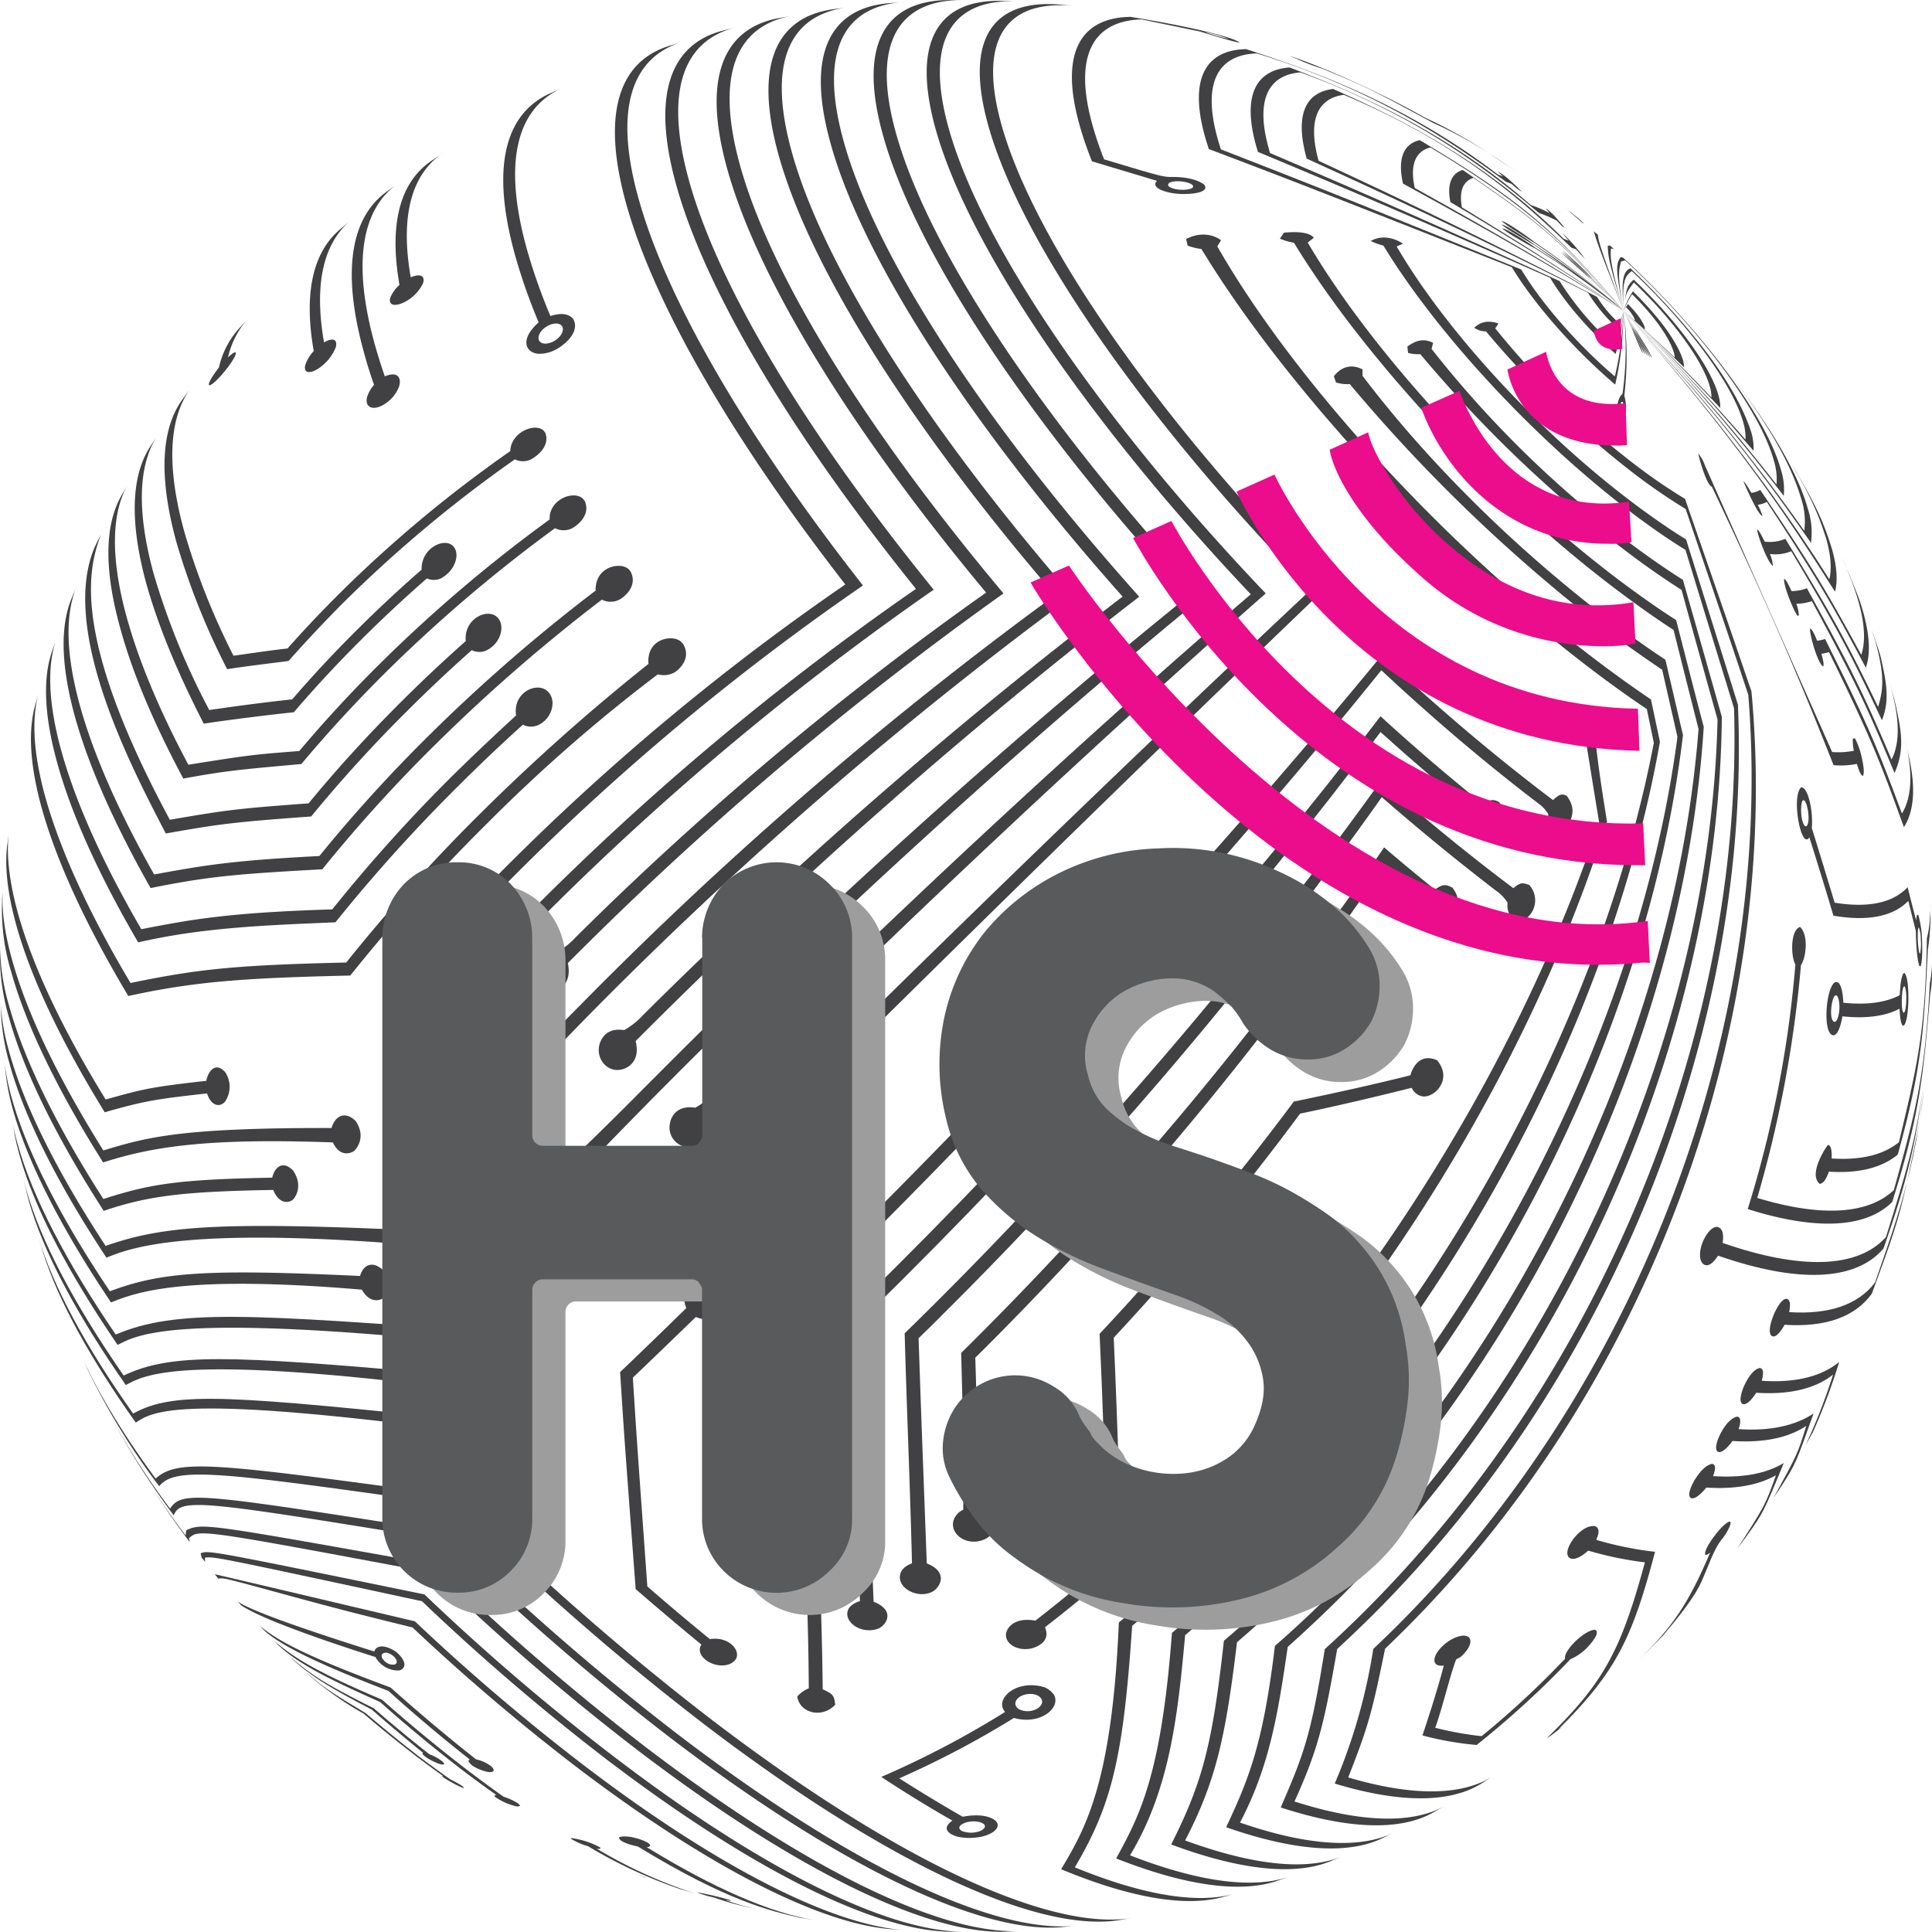 <svg id="Layer_3" data-name="Layer 3" xmlns="http://www.w3.org/2000/svg" viewBox="0 0 471.88 471.89"><defs><style>.cls-1{fill:#414042;}.cls-2{isolation:isolate;}.cls-3{fill:#9e9d9e;}.cls-4{fill:#595a5c;}.cls-5{fill:#eb0d8c;}</style></defs><title>Logo</title><path class="cls-1" d="M174,420.17a645.24,645.24,0,0,1-62.5-54.78c-58.91-8-68-9.23-73.49-4.25-8.07-11-14.46-21.58-18.45-30.76l.1.23,1.74,3.9A170.64,170.64,0,0,0,38.88,363c4-5,15.63-3.36,71.93,4.6A639.41,639.41,0,0,0,172,421.15C217.35,455.78,253.7,472,273.18,469h0l3.42-.56C257,471.73,220.16,455.35,174,420.17Z"/><path class="cls-1" d="M165.78,423.78a616,616,0,0,1-57-49.65c-60.64-9.51-64.26-10.07-67.24-5.66a175.49,175.49,0,0,1-14.17-22l2.08,3.8a181.18,181.18,0,0,0,13,19.86c1.54-4.44,7.6-3.45,65.68,6a609.56,609.56,0,0,0,55.67,48.38c42.47,32.4,76.7,48,95.75,46.16l2.54-.26h0l.94-.1C243.81,472.53,209,456.74,165.78,423.78Z"/><path class="cls-1" d="M157.75,426.75a588.65,588.65,0,0,1-51.6-44.61C49.56,372,49.56,372,45.52,373.73c-.06.38-.14.9-.19,1.28-2.93-3.87-5.6-7.68-8-11.36l1.28,2,2,3c1.76,2.61,3.68,5.27,5.71,7.95a4.56,4.56,0,0,0-.17-.88c2.45-2.26,2.45-2.26,59.37,8.4a576.05,576.05,0,0,0,50.26,43.39c39.26,29.94,71.21,44.91,89.71,44.3h0l3.5-.16C230.31,472.45,197.81,457.31,157.75,426.75Z"/><path class="cls-1" d="M103.67,389.43C51,378.63,51,378.63,49,379.39c.08.3.17.7.25,1.05l.82,1v-1c2.38-.25,2.38-.25,53,10.65a546.84,546.84,0,0,0,45,38.57c36.07,27.51,65.61,41.7,83.49,42.14H235c-18.06-.16-48.19-14.6-85.05-42.75A551.58,551.58,0,0,1,103.67,389.43Z"/><path class="cls-1" d="M101.33,396c-48.6-11.47-48.6-11.47-48.85-11.47l.84,1.05c1.11-.21,1.24-.24,12.31,2.79,17.58,4.81,22,5.89,35.12,9.13a517.3,517.3,0,0,0,39.85,33.92c32.71,24.94,59.75,38.35,76.83,39.75h0l3.63.26c-17.28-1.12-45-14.73-78.62-40.39A521.69,521.69,0,0,1,101.33,396Z"/><path class="cls-1" d="M401.27,86.22a19,19,0,0,0-1-2.54c-.61-1.4-1.36-2.94-1.83-3.86-.62-1.32-1.27-2.63-1.93-3.91.65,1.27,1.27,2.56,1.87,3.88C401,86.05,401.11,86.15,401.27,86.22Z"/><path class="cls-1" d="M401.86,86.57a22.66,22.66,0,0,0-1.11-2.64c-.69-1.44-1.53-3-2.09-4q-1.05-2-2.16-4,1.08,2,2.09,4C401.63,86.44,401.73,86.49,401.86,86.57Z"/><path class="cls-1" d="M402.43,86.9a22.5,22.5,0,0,0-1.26-2.73c-.76-1.47-1.68-3.13-2.24-4.09-.78-1.39-1.57-2.78-2.39-4.17.8,1.36,1.58,2.74,2.33,4.17C402.23,86.78,402.29,86.81,402.43,86.9Z"/><path class="cls-1" d="M403,87.18a29.49,29.49,0,0,0-1.41-2.81c-.83-1.52-1.82-3.19-2.44-4.17-.85-1.45-1.71-2.88-2.6-4.28q1.31,2.1,2.55,4.25C402.81,87.08,402.83,87.11,403,87.18Z"/><path class="cls-1" d="M403.52,87.43c-.28-.68-1-1.94-1.54-2.88h0c-.9-1.53-2-3.25-2.63-4.26l-2.81-4.38q1.41,2.16,2.76,4.36C403.36,87.36,403.36,87.36,403.52,87.43Z"/><path class="cls-1" d="M430.3,337.24c.51-2,.4-2.86-.4-3.12-2.52.32-5.07,6.14-4.76,8,.22,1.26,1.58,1.51,3.82-1.95,8,.53,14.32-.94,18.76-4.43A145.09,145.09,0,0,1,441,353l1.8-3.23a146.64,146.64,0,0,0,6.41-17.11C444.78,336.26,438.38,337.8,430.3,337.24Z"/><path class="cls-1" d="M424.65,349.06c.61-1.92.52-2.81-.28-3.06-2.65.31-5.45,5.93-5.21,7.84.15,1.22,1.52,1.47,4-1.89,7.47.49,13.55-.73,18-3.67-2.08,6.78-2.08,6.78-8,17.6l2.09-3.12c3.37-5.33,3.37-5.33,7.7-17.52C438.38,348.27,432.25,349.56,424.65,349.06Z"/><path class="cls-1" d="M418.41,360.53c.69-1.87.65-2.74-.16-3-2.67.29-5.83,5.82-5.66,7.62.12,1.19,1.52,1.44,4.17-1.82,6.9.45,12.61-.54,17-3-2.61,7.3-2.61,7.3-9.44,17.93l2.28-3.08c4.07-5.67,4.17-5.9,9.08-17.84C431.25,360,425.44,361,418.41,360.53Z"/><path class="cls-1" d="M437.4,113c-.39-.64-.79-1.31-1.22-2Z"/><path class="cls-1" d="M390.3,57.36l-1-.85h0c.66,2.69,3.3,9.38,7.29,19.4C390.15,59.08,390.26,57.84,390.3,57.36Z"/><path class="cls-1" d="M393.49,60.69l.71.12-1-.86h0l-.52.1c.09,3.2.76,5.69,3.87,15.89C393.08,64.17,393.3,62.32,393.49,60.69Z"/><path class="cls-1" d="M396.54,75.91c.1-.76.18-1.41.25-2C396.72,74.52,396.64,75.09,396.54,75.91Z"/><path class="cls-1" d="M447.5,134.26h0c-2.23-7.3-4.23-11.12-8.6-18.77L437.4,113c5.78,9.65,7.39,14.68,8.7,18.77,1.11,4,1.31,7.3.71,9.73C428,111.84,408.31,89.4,396.54,75.94c27.6,31.51,40.18,50.43,51.66,68.59C448.88,141.94,448.68,138.53,447.5,134.26Z"/><path class="cls-1" d="M441.59,124.38c-2.13-7.77-7.73-17.73-15.53-28.31l-.72-1h0c-1.28-1.73-3.06-4-4.37-5.7,14.51,18.42,17.72,28.32,19,32.56a17.75,17.75,0,0,1,.71,7.73C423.66,105.49,408,88.39,396.54,75.91,422,103.65,432.77,119,442.31,132.58A18.09,18.09,0,0,0,441.59,124.38Z"/><path class="cls-1" d="M435,114.8c-3.66-13.32-19.68-34.41-38.52-51.82a3.58,3.58,0,0,0-.64-.18c-1.34,1.77-1.1,3.76.7,13.11-1.57-8.6-1.15-10-.59-12.06l1-.24C414.72,80,429.78,99.9,433.24,112.45a15.41,15.41,0,0,1,.66,5.88c-13.71-17.48-23.7-28.15-37.37-42.42a500.65,500.65,0,0,1,39.14,45.21A15.73,15.73,0,0,0,435,114.8Z"/><path class="cls-1" d="M427.72,105.53h0c-3.48-10.93-13.94-25.13-29.48-40h0c-2.21.89-2.08,3.85-1.7,10.35-.39-7.61.4-8.34,2-9.68,13.37,12.51,24.62,27.52,27.25,37a13.13,13.13,0,0,1,.54,4.18C414.61,94,407,86.39,396.54,75.91c16,16,21.25,22.06,31.75,34.2A13.63,13.63,0,0,0,427.72,105.53Z"/><path class="cls-1" d="M420.17,99.65a10,10,0,0,0-.43-3c-1.95-7.28-10.52-18.69-20.71-28.36-1.48,1.34-1.75,2-2.25,5.62.35-2.3.72-2.83,2.29-4.91,9.13,8.68,16.76,18.91,18.56,25.45a10,10,0,0,1,.39,2.66c-7.92-8.25-8.94-9.23-21.49-21.21C407.5,86.39,409.45,88.41,420.17,99.65Z"/><path class="cls-1" d="M411.09,88.07c-.61-2.08-3-7.82-12.26-16.92a19.63,19.63,0,0,0-2.29,4.72,25.91,25.91,0,0,1,2.09-4C401.1,74.3,407,80.45,408.81,86a5.44,5.44,0,0,1,.22,1.33c-3.7-3.48-8.71-8-12.51-11.46C401,80,407,85.52,411.33,89.71A7.64,7.64,0,0,0,411.09,88.07Z"/><path class="cls-1" d="M401.72,80c-.41-1.48-2.09-3.75-4.12-5.73l-1.05,1.66.59-.88a8.5,8.5,0,0,1,2.15,3v.25l-2.78-2.36,5.22,4.57A2.8,2.8,0,0,0,401.72,80Z"/><path class="cls-1" d="M329.29,434.13c4.78-12.13,5.8-15.64,9-31.43,1.54-1.46,3.07-3,4.59-4.48,61.86-61.62,92.26-150.71,84.9-229.36-4.78-14-5-14.66-16.21-47a138.48,138.48,0,0,1-12.42-8.52,199.82,199.82,0,0,1-33.95-33.15L366,79c-3.39-1.11-5,.24-5.93,1.05a5,5,0,0,0,2.87.89,233.29,233.29,0,0,0,36,34.61,146.76,146.76,0,0,0,12.78,8.78c12,35.45,12,35.45,15.29,45.38,6.32,78-24.49,166.31-86,227.62-1.86,1.84-3.73,3.64-5.6,5.42A137,137,0,0,1,326,435.63c15.9,4.8,28.15,4.81,35.89-.05l2.95-1.89C357.25,438.68,345.08,438.79,329.29,434.13Z"/><path class="cls-1" d="M316.17,440c6-13.17,7.37-19.81,10.43-37.23q4.32-4,8.59-8.22c60.54-60.31,92.57-146.17,89.29-222.41-4.17-13.47-8.44-26.92-12.66-40.38q-6.4-3.95-13.69-9.49c-23.08-17.52-45.4-42.12-57-62.08l1.54-.67s-3.94-2.89-7.88-.66A18.46,18.46,0,0,0,337.9,60c12.63,20.75,35.9,46.31,59.85,64.64,4.91,3.75,9.58,7,13.92,9.67q5.91,19.33,11.86,38.68c2.26,75.63-30.16,160.68-90.36,220.67-3.13,3.12-6.37,6.19-9.6,9.13-3.32,20.92-5.09,25.62-10.76,38.67,16.27,5.3,28.92,5.79,37,1.36l3.06-1.72C344.92,445.56,332.36,445.19,316.17,440Z"/><path class="cls-1" d="M302.86,445.15c7.39-14,9.38-27.38,11.66-42.91q6.32-5.64,12.57-11.83c59.22-59,92.79-141.61,93.46-215.33-6-21.19-6-21.19-9.51-33.46-4.54-2.87-9.39-6.26-14.47-10.12a261.86,261.86,0,0,1-46.92-46.28l.38-1.49c-2.74-1.33-4.64-.23-6.26.89,0,.47.09,1,.13,1.57a9.4,9.4,0,0,0,3,.31,317.58,317.58,0,0,0,49.22,47.33q7.69,5.88,14.59,10.25c2.55,9.27,3.62,13.13,8.79,31.65C417.82,248.81,383.91,330.62,325,389.3Q318.29,396,311.39,402c-2.89,24.11-6.41,32.54-11.91,44.29,16.58,5.8,29.56,6.75,38,2.75l3.13-1.51C332.3,451.66,319.37,450.88,302.86,445.15Z"/><path class="cls-1" d="M289.46,449.52c7.57-14.6,9.9-25.36,12.67-48.41q8.42-7.22,16.62-15.39c57.91-57.69,92.87-137.06,97.38-208.19-2.08-7.82-4.73-18.27-6.74-26.07-4.68-3-9.63-6.51-14.81-10.42-30.3-23.12-59.73-55.45-75.17-81.79l1.49-1.19c-1-1.19-3.52-1.6-7.3-1.23l-1,1.46a15.34,15.34,0,0,0,3.44,1c16.43,27,46.72,60.29,77.9,84.07,5.21,3.95,10.13,7.46,14.82,10.5,1.82,7.3,4.26,16.95,6.1,24.21-5.43,70.47-40.73,149-98.31,206.42q-8.7,8.67-17.62,16.26c-2.79,25.26-5.21,34.57-12.88,49.75,16.75,6.25,30,7.66,38.7,4.17l3.2-1.33C319.35,457,306.24,455.66,289.46,449.52Z"/><path class="cls-1" d="M276,453.15c10-16.5,11.75-35.44,13.47-53.78q10.42-8.7,20.59-18.83c56.6-56.39,92.88-132.54,101-201-1.3-5.52-3-12.88-4.29-18.4q-7-4.63-14.7-10.48c-21.7-16.57-43-37.38-59.28-58.87V90.25s-3.83-2.46-7,1.65l.52,1.52a9.31,9.31,0,0,0,3.36.38,398.42,398.42,0,0,0,61.72,59.36c5.06,3.86,9.94,7.3,14.59,10.43,1.11,4.93,2.62,11.46,3.73,16.42-9,67.76-45.61,143.1-101.88,199.12q-10.67,10.64-21.59,19.69c-2.61,35-8,44.76-13.62,55.1,16.85,6.65,30.23,8.51,39.22,5.5l3.25-1.13C306.17,461.46,292.81,459.7,276,453.15Z"/><path class="cls-1" d="M262.52,456.09c9.1-15.39,11.85-27,14-59Q288.9,387,301.06,374.88c55.25-55.08,92.78-128,104.37-193.7l-2.19-10.34q-6.8-4.59-14.12-10.16c-37.13-28.34-73.22-68-91.8-100.5l.91-1.49s-3.46-2.93-8.53-.3l.39,1.61a15.33,15.33,0,0,0,3.35.82c20,32.89,56.89,73.41,94.87,102.37q7.21,5.49,13.92,10l1.71,8.25c-12.46,65-50.2,137.12-105.17,191.83-8.41,8.34-16.94,16.06-25.5,23-1.64,39.34-8.25,50.47-14.09,60.28,16.85,7,30.34,9.3,39.53,6.78l1.2-.33h0l2.09-.6C292.87,465.18,279.39,463,262.52,456.09Z"/><path class="cls-1" d="M454.6,159.94c-9.09-16.74-12.51-22.2-24.67-40.28a5.78,5.78,0,0,1-2.17.71c-1.41-2.4-1.69-2.63-1.95-2.86,0,.07,3.43,8.19,4.66,8.53a15.38,15.38,0,0,0-1.15-2.75,6.2,6.2,0,0,0,2.22-.7c13,19.81,16,25.09,24.17,40.49,1.14-3.13,1-7.6-.56-13.31-.87-3.12-1-3.32-3.44-9.43h0l-1.89-4.17a70.5,70.5,0,0,1,4.17,11C455.5,152.62,455.65,156.88,454.6,159.94Z"/><path class="cls-1" d="M462,185.5c-7.3-17.12-10.19-22.81-20.68-41.83a10.48,10.48,0,0,1-3.75.7c-1.15-2.51-1.45-2.77-1.78-3-.37,1.27,2.25,7.8,3.27,9.06l.3-.14a9.44,9.44,0,0,0-.62-2.83,11.4,11.4,0,0,0,3.79-.65c11.26,20.85,13.65,26.27,20.2,42,2.54-5.85,1.76-10.13,0-17.8-.26-.91-.52-1.81-.81-2.72C464.06,175.93,464,181.66,462,185.5Z"/><path class="cls-1" d="M445.77,156.07a11.48,11.48,0,0,1-1.95.43c-1-2.54-1.37-2.77-1.7-3-.34.37,1.46,7.85,3.13,9.3.17-.29.33-.57-.37-3.12a12.84,12.84,0,0,0,1.84-.4c10.43,21.27,12.51,26.8,18.3,42.74,2.48-3.84,3-9.73,1.09-17.72l-.8-3.48c2,8,1.61,14-.78,17.88C458.14,181.33,455.46,175.52,445.77,156.07Z"/><path class="cls-1" d="M462.76,171c-.08-.3-.17-.61-.25-.9l-1.17-3.92c.22.71.43,1.41.61,2.09C462.24,169.17,462.5,170.08,462.76,171Z"/><path class="cls-1" d="M458.82,159c-.17-.44-.33-.89-.49-1.33,2.08,8,1.54,11,.39,15-8.16-16.93-11.36-22.51-22.66-41.07a9.81,9.81,0,0,1-5.05.69c-1.21-2.47-1.51-2.75-1.82-3-.15.74,2.36,7.88,3.82,8.95a7.8,7.8,0,0,0-.73-2.93,10.24,10.24,0,0,0,5.22-.68c12.13,20.31,14.79,25.7,22.15,41.29,1.93-4.91,1.14-9.11-.32-15.53h0c-.46-1.66-1.23-3.8-1.77-5.43l-1.37-3.67a66.92,66.92,0,0,1,2.17,6.45A10.56,10.56,0,0,0,458.82,159Z"/><path class="cls-1" d="M294.25,33.16c.29,1.05.62,2.09,1,3.24,23.08,8.77,23.08,8.77,74,28.86,5.46,9,15,19.92,25.25,28.68a78.13,78.13,0,0,0,2-18,76,76,0,0,1-2.08,16c-9.38-8-17.93-17.92-22.87-26.12-42-17.06-49.54-20.07-73.35-29.34-.31-.95-.6-1.88-.85-2.8-3.73-13.55.16-20.34,9.63-20.63,30.89,9.52,49.65,23.18,60.84,31.34.45.16.91.34,1.38.53a13.43,13.43,0,0,0,2.52,1.92s-4-4.17-5.87-4.9l1.27,1.18c-.43-.19-.87-.35-1.3-.51C342.09,24.48,318.48,16.66,304.37,12,294.49,12.19,290.4,19.16,294.25,33.16Z"/><path class="cls-1" d="M380.92,68.65C344,51.83,327.59,44.82,310.2,37.38c-.14-.43-.25-.86-.36-1.28-3.24-11.7-.08-17.79,7.78-18.42,30.14,11,47.74,25.56,58.26,34.34a31.44,31.44,0,0,1,4.38,1.89c1.34,1.42,1.34,1.42,1.91,1.75,0,0-3.13-4-4.66-4.79l1,1.19a33.55,33.55,0,0,0-4.64-2C351.7,30.71,328.74,21.8,315,16.48c-8.26.56-11.59,6.82-8.24,19,.15.53.31,1,.48,1.62,16.74,7,32.57,13.56,71.38,30.76,3.42,5.79,9.39,12.78,16,18.59a68.51,68.51,0,0,0,2-10.53,67,67,0,0,1-1.85,8.88A73.25,73.25,0,0,1,380.92,68.65Z"/><path class="cls-1" d="M390.06,72.5c-29.38-15.11-46.71-23.3-68-33.23h0c-2.74-9.94-.24-15.27,6.16-16.11C357.6,35.59,372.77,50,383.85,60.52c.36.11.75.26,1.15.42a25.89,25.89,0,0,0,2.09,2.23,46.71,46.71,0,0,0-5.49-6.26c.34.44.48.63,1.57,1.88-.44-.18-.86-.33-1.25-.46-20.65-20.57-42.95-30.61-56.3-36.6-6.76.8-9.38,6.31-6.55,16.68a1.35,1.35,0,0,0,.09.33c21,9.57,38.19,17.53,68.67,32.73a40.81,40.81,0,0,0,7.49,8.92c.5-1.56.92-3,1.27-4.46-.29,1-.62,2.08-1,3.13A29.73,29.73,0,0,1,390.06,72.5Z"/><path class="cls-1" d="M396.39,75.69h0l.15.22c-.28-.43-.56-.85-.85-1.26C395.9,75,396.16,75.35,396.39,75.69Z"/><path class="cls-1" d="M346.75,34.22c-3.9.92-5.48,4.44-4.08,10.63,23.08,12.6,34.66,19.29,53.87,31.06-17-10.7-28.45-17.42-51-30-1.25-5.71.22-9,3.82-9.9,25.4,15.19,34.05,24.6,47.16,39.93C379.84,56.05,371,48.65,346.75,34.22Z"/><path class="cls-1" d="M357.25,41.51c-2.74.84-3.89,3.44-3,7.85C375.63,62.17,381,65.68,396.54,75.91c-17.32-11.68-24.69-16.22-39.48-25.27-.74-4,.32-6.4,2.8-7.2,16.82,11.47,22,16.05,36.68,32.47C381,58.31,376,54.28,357.25,41.51Z"/><path class="cls-1" d="M114.7,429.72l-.29.31c.42,1.53,3.76,2.59,4.62,2.73,1.1.19,1.27,0,1.59-.32-.2-.63-.2-.63-.81-1.16a9.48,9.48,0,0,0-3.54-1.57c-7-5.52-14-11.41-20.86-17.54-22.53-8.34-27.94-11.84-31.89-15l.87.92c5.51,5.21,21.15,11.28,30.5,14.92C101.38,418.87,108,424.45,114.7,429.72Z"/><path class="cls-1" d="M103.32,428.12l-.17.2c.8,1.21,3.85,2.4,3.88,2.41,1,.34,1.13.27,1.46.16-.14-.4-.14-.4-.64-.83a12.48,12.48,0,0,0-3-1.61c-4.55-3.58-9.07-7.3-13.56-11.22-13.19-6.56-15.53-8.49-20.64-12.72l1,.93c5.21,4.76,11.09,7.86,19.19,12.15C95,421.24,99.22,424.76,103.32,428.12Z"/><path class="cls-1" d="M112.65,436.06c-.71-.44-1.36-.81-2.72-1.5-2.34-1.65-4.72-3.4-7.16-5.22-4.52-3.45-9-7.12-13.48-10.94-8.43-5.07-9.94-6-14.83-10.18l.6.55.4.38a80.9,80.9,0,0,0,13.34,9.38c4.17,3.58,8.41,7,12.66,10.26q3.54,2.7,6.92,5.1l-.52-.19c.38.61,3.56,2.23,3.59,2.25h0c1.39.7,1.62.72,1.9.74A2.11,2.11,0,0,0,112.65,436.06Z"/><path class="cls-1" d="M463.79,279c-3.86,3.12-9.38,4.41-16.42,3.95,0-.77.15-3.13-.88-3.31-.18,0-5.05,7.13-2,9.53.68-.23,1.26-.42,2.21-3,7.23.47,12.91-.92,16.82-4.17,5.94-21.4,6.38-30.39,7.35-50a59.35,59.35,0,0,0,.65-8l-.22-3.67a26.36,26.36,0,0,1-.67,8.85C470.29,252,468.25,260.45,463.79,279Z"/><path class="cls-1" d="M471.35,240.17c-1.23,23.28-3.6,31.81-8.79,50.5-6.33,6-17.84,6.61-33.36,1.92a294.34,294.34,0,0,0,10.68-56.9c1.23-1.68,1.92-7.3-.22-9.28-2.37.67-2.31,7.12-1.15,9.16a277.47,277.47,0,0,1-11.64,59.74c16.57,5.22,28.77,4.73,35.29-1.73,6.79-21.53,7.56-30.66,9.27-50.67a27.92,27.92,0,0,0,.45-5v-3.46A27.44,27.44,0,0,1,471.35,240.17Z"/><path class="cls-1" d="M420.75,303.58c.11-.79.44-3.2-1-3.82-2.09-.91-5.29,4.79-4.39,7.93.35,1.22,1.92,2.67,4.27-1,19.49,6.77,33.56,6.25,40.4-1.74,6.26-17.72,8.1-27.19,9.91-41.18-1.94,14.83-4.6,23.36-9.31,38.38C453.76,309.79,439.89,310.23,420.75,303.58Z"/><path class="cls-1" d="M468.77,274.33l.11-.75-.21,1.24A4.67,4.67,0,0,0,468.77,274.33Z"/><path class="cls-1" d="M468.67,274.82c-1.19,5.88-2.09,10.22-2.87,13.81C466.87,284.42,467.83,280,468.67,274.82Z"/><path class="cls-1" d="M468.88,273.58c.36-2.27.72-4.65,1-7.23Z"/><path class="cls-1" d="M437,320.48c.12-.63.42-2.28-.1-2.91-1.62-2-5.11,5.48-4.59,8,.21,1,1.39,1.88,3.57-2,9.9.64,17.17-1.87,21.31-7.6,5-13.55,6.48-17.77,8.59-27.3-2,7.92-4.5,15.06-7.81,24.57C453.84,318.7,446.69,321.11,437,320.48Z"/><path class="cls-1" d="M380.58,422.42c14.28-14.18,18.09-22.41,23.66-43.4a83.79,83.79,0,0,1-14.37-2.92c.83-1.88.74-2.86-.29-3.36-3.13-.38-6.53,4.09-6.76,6.26-.2,1.93,1.71,2.79,5.09-.27a83.88,83.88,0,0,0,13.85,2.86c-5.94,21.9-10.2,29.54-24,43a17.92,17.92,0,0,0,1.59-1.1h0l2.81-2.17C381.64,421.72,381.1,422.09,380.58,422.42Z"/><path class="cls-1" d="M241.29,30.33c8.1,29.42,39.44,73.53,78.76,113.81-40,37.48-89.27,85-136.52,132.08-9.26,9.23-18.09,18.08-27.11,26.22-1.53-.14-5.11-.51-5.75,3.41a4.86,4.86,0,0,0,4,5.62,4.79,4.79,0,0,0,3.23-.56c2.45-1.89,1.91-4.1,1.47-5.88q12.51-12.6,26.46-26.47c48-47.86,97.84-96.51,137.76-134.76-39.43-40.07-71-84.26-79.07-113.64-5.87-21.3,1.76-30.69,18.76-28.59l-3.58-.38C242.88-.54,235.41,9,241.29,30.33Z"/><path class="cls-1" d="M117.26,350.17c2.15,3.41,5.21,2.59,5.87,2.18.89-.53,2.81-2.78,0-6.1-3-2.56-5.53-1.48-6.39.86C57,341,42.8,339.52,32.52,345.26c-11.36-16-19.59-31-23.13-43.1L10.55,306c3.69,11.72,11.7,26.12,22.61,41.46C37.49,344.61,44,340.28,117.26,350.17Z"/><path class="cls-1" d="M106.19,338.51c2.09,3.38,4.86,2.65,5.67,2.13,0,0,3.12-2.32,0-6.25-2.92-2.6-5.34-1.43-6.14,1-50-4.4-64-4.92-75.51.58C18.34,318.87,9.85,303,6.35,290.33q-.34-1.27-.63-2.46l.83,3.52c.12.54.27,1.11.42,1.67,3.48,12.56,11.94,28.33,23.76,45.23C35.36,335.75,44,331,106.19,338.51Z"/><path class="cls-1" d="M228.44,31.23c8.15,29.56,38.42,73.11,77.05,113.92-40.08,34.5-86.9,77.78-131,121.69a18.08,18.08,0,0,1-4.68,3.71c-4.86-.74-6,2.69-6.17,3.76a4.82,4.82,0,0,0,7.3,5.13c2-1.3,2.58-3.4,1.8-6.25l4-4c44.89-44.71,92.33-89,132.41-124.25-38.84-40.73-69.42-84.45-77.55-114C225.75,9.51,232.73-.54,248.9.36L246.21.24h-.9C229.36-.45,222.53,9.77,228.44,31.23Z"/><path class="cls-1" d="M27.12,318.11c6-2.39,17.21-6.84,61.26-3.12,2,3.53,4.55,2.62,5.31,2,0,0,3-2.62,0-6.65-2.71-2.61-5-1.38-5.75,1.31-37.13-1.74-48.59-1-61.1,3.74-11.85-17.63-20.29-34-24-47.3a55.61,55.61,0,0,1-1.81-9.32l.39,3.68a56.58,56.58,0,0,0,1.7,8.44C6.82,284.19,15.28,300.51,27.12,318.11Z"/><path class="cls-1" d="M202.83,34.9c8,29.05,35.36,70.33,71.36,110.82A1186.76,1186.76,0,0,0,157.1,247.89a18.77,18.77,0,0,1-4.65,3.71c-4.71-.76-5.85,2.69-6.09,3.77-.86,3.93,3,7.59,7,5.22,2-1.33,2.58-3.45,1.89-6.31,1.32-1.33,2.64-2.66,4-4a1267.77,1267.77,0,0,1,119-104.54C241.82,105.08,214,63.46,206,34.3c-6-21.8,0-33,15-33.8l-3.49.25C202.74,1.79,196.77,13.07,202.83,34.9Z"/><path class="cls-1" d="M25.33,295.75c11.35-3.9,20.72-4.73,41.41-5.12,1.31,3.33,3.71,3.44,4.94,2.24,0,0,2.64-2.87-.06-6.93-2.46-2.59-4.48-1-5.14,1.7-23.05.42-29.84,1.54-41.23,5.21C14,275.31,5.92,259.08,2.21,245.62A53.47,53.47,0,0,1,0,230.85v3.52a53.76,53.76,0,0,0,2.18,14.08C5.85,261.89,14,278.16,25.33,295.75Z"/><path class="cls-1" d="M25.58,271.67c9.84-2.84,13-3.27,25-4.61.91,3,3.07,3.54,4.39,2a6.42,6.42,0,0,0,.06-7.15c-2.34-2.7-4.17-.34-4.65,2.08-13.55,1.51-15.47,2-24.57,4.56C15.42,251.68,8,236.12,4.35,222.94c-2.19-8-2.86-14.6-2.15-19.81l-.45,3.41c-.61,5.16.06,11.57,2.18,19.24C7.57,239,15.11,254.67,25.58,271.67Z"/><path class="cls-1" d="M31.34,243.27c16.23-3.56,28.3-4.4,54.21-5a432.46,432.46,0,0,1,33.36-37.08,395.75,395.75,0,0,1,41.76-36.49,5.44,5.44,0,0,0,4.12-.49s4.44-2.79,2.08-6.9c-.19-.22-.39-.43-.59-.63-2.2-1.82-8.44-.62-7.89,5.47a499.44,499.44,0,0,0-41.21,36.68,422.73,422.73,0,0,0-32.61,36.26c-27.76.64-36.62,1.69-52.69,5-10-16.79-17.17-32.32-20.85-45.55C8.09,183.83,7.67,175.37,9.5,169.1l-.95,3.31c-1.7,6.18-1.25,14.48,1.63,24.91C13.88,210.64,21.2,226.31,31.34,243.27Z"/><path class="cls-1" d="M33.75,230.17c15.64-3.6,30.7-4.17,48.18-4.9A398.92,398.92,0,0,1,112,191.91q7.67-7.65,15.71-14.91a4.39,4.39,0,0,0,4.56-.37c2.89-1.93,3.59-6,1.36-7.89-2.67-2.28-8.45.49-7.57,6q-8,7.31-15.71,14.9a387.15,387.15,0,0,0-29.19,32.47c-25.77.8-34.53,2.5-46.65,4.84-9.3-16-16-30.83-19.54-43.58-3.23-11.73-3.5-20.85-1.17-27.39l-1.14,3.27c-2.19,6.47-1.89,15.43,1.27,26.9C17.45,199,24.3,214,33.75,230.17Z"/><path class="cls-1" d="M44.77,190.16c10.42-1.9,13.27-2.15,28.84-3.55q9.24-11.06,20.1-21.9A364.55,364.55,0,0,1,135.57,129a4.51,4.51,0,0,0,4.48-.16h0s4.5-2.6,2.76-6.5c-.15-.16-.31-.41-.48-.57-2.27-2.09-8.29.25-8.08,5.1a357.92,357.92,0,0,0-41.89,35.67Q82,172.84,73.11,183.43c-11.75.92-12.32,1-27.1,3.35-7-13.1-12.1-25.28-15.08-36.08-4-14.6-3.71-25.44.33-32.47l-1.74,3.06c-3.88,7-4.17,17.72-.16,32.09C32.34,164.37,37.62,176.79,44.77,190.16Z"/><path class="cls-1" d="M382.72,194.41c-1.39-.8-2.19-.09-3.4,1-.85-.63-1.71-1.28-2.56-1.93A498.24,498.24,0,0,1,337.52,160c-35,42.65-81.26,93.64-128.78,141q-7.55,7.51-14.79,14.6c.82,32.32,3.43,64.47,3.59,96.76a7.44,7.44,0,0,0-2.81,2c.62,4.17,6.17,5.38,9.27,2-.3-2.16-.36-2.54-3.06-3.76-.3-31.93-2.73-63.77-3.66-95.68q6.79-6.61,13.86-13.64c46.71-46.54,91.94-97,126.24-139.57,12.37,11.56,25.24,22.53,38.21,32.42a8.88,8.88,0,0,1,2.53,2.65c.28,3.13.62,3.28,2.46,4.17a5.84,5.84,0,0,0,2.66-1.87h0C384.92,197.82,383.7,195.93,382.72,194.41Z"/><path class="cls-1" d="M351.45,225.35c2.44.43,6.9-4,3.29-8.54-1.68-.86-2.27-.92-4.27.45q-6.25-5-12.41-10.29A846.82,846.82,0,0,1,238,327.24l-3.24,3.21c.64,24.49.64,24.49.51,38.29a4.35,4.35,0,0,0-2.45,2.9c-.67,3.4,3.76,6.31,8,4.17h0c2.82-1.6,3.34-5.72-1.38-7.39-.62-16.87-.62-16.87-1.23-36.82l2.27-2.24A809.52,809.52,0,0,0,338.3,211.1q5.26,4.46,10.59,8.74C348.22,224.27,350.45,225.17,351.45,225.35Z"/><path class="cls-1" d="M396.7,76.1l-.16-.19c.68.84,1.34,1.71,2.09,2.53C398.42,78.21,397.75,77.38,396.7,76.1Z"/><path class="cls-1" d="M447.49,183.68,416.4,113.63a9.29,9.29,0,0,0-1.51-2.74h-.07c0,.31,1.88,7.51,3.3,8,16.43,34.51,23.8,53.08,29.72,68a20.58,20.58,0,0,0,5.7-.31c.7,2.32.94,2.54,1.44,3,.18-.39.49-1-.14-4a19.17,19.17,0,0,0-1.75-5.21h-.54a11,11,0,0,0,.25,3A19.7,19.7,0,0,1,447.49,183.68Z"/><path class="cls-1" d="M386.85,54.58a16.5,16.5,0,0,0-2.09-1.83l-1.21-1h-.07l-1.38-1.1c1.51,1.22,2.92,2.53,4.41,3.77C386.79,54.58,386.79,54.58,386.85,54.58Z"/><path class="cls-1" d="M316.92,14.48a53.62,53.62,0,0,0,5.86,2.23c11.08,4.55,12.3,5.21,27.28,13.32a103.35,103.35,0,0,1,13.55,7.39,113.12,113.12,0,0,0-15.47-8.64C331.55,19.47,316.27,13.93,315,13.69l2,.79Z"/><path class="cls-1" d="M369.83,41.57c-2.13-1.5-4.17-2.88-6.25-4.17.73.47,1.46,1,2.2,1.46Z"/><path class="cls-1" d="M215.59,32.76c8.1,29.43,37,72,74.55,112.89A1610.73,1610.73,0,0,0,165.68,257.37c-9.26,9.23-18,18.18-26.81,26.5-1.48-.16-4.93-.52-5.6,3.49-.64,3.82,3.2,7.38,6.92,5.14,1.81-1.21,2.3-3.23,1.47-6q12.3-12.87,26.2-26.74c41.7-41.54,86.53-81.81,126.15-114.16-37.81-40.91-67.1-83.78-75.22-113.26-6-21.67.55-32.32,16.1-32.32h-3.48C216,.26,209.62,11.05,215.59,32.76Z"/><path class="cls-1" d="M190.11,37.65c7.83,28.41,33.44,68.06,67.59,107.72a942.1,942.1,0,0,0-108.89,93c-9.26,9.22-17.92,18.26-26.54,26.76-4.34-.79-5.21,2.55-5.44,3.6-.67,3.89,3,7.45,6.58,5.15,1.74-1.24,2.25-3.3,1.52-6.1q12.06-13.14,26-27a993.13,993.13,0,0,1,111-95.23c-34.64-39.91-60.72-80-68.59-108.61-6-21.8-.47-33.37,13.69-35.14l-3.4.44C189.55,4.1,184.1,15.82,190.11,37.65Z"/><path class="cls-1" d="M165.1,44.94c7.3,26.49,29,62.09,58.62,98.89a670.59,670.59,0,0,0-90.79,75.49c-9.27,9.23-17.84,18.36-26.3,27a4.25,4.25,0,0,0-5.17,3.05,4.78,4.78,0,0,0-.11.66c-.71,3.92,2.68,7.46,6.17,5.09,1.7-1.28,2.23-3.35,1.58-6.18q11.84-13.4,25.73-27.27a694.34,694.34,0,0,1,93.22-77.64c-30.24-37.22-52.46-73.4-59.83-100.17-6-21.8-1.27-34.12,11.68-37.22l-3.4.85C163.73,10.79,159.1,23.18,165.1,44.94Z"/><path class="cls-1" d="M36.78,216.9c14.22-2.84,20.64-3.41,41.94-4.58a365.14,365.14,0,0,1,26.78-29.65A421.65,421.65,0,0,1,147,146.46a4.66,4.66,0,0,0,4.6-.19s4.47-2.69,2.41-6.7a7.57,7.57,0,0,0-.53-.6c-2-1.78-8.16-.62-8,5.28A414.9,414.9,0,0,0,104,180.39,365.39,365.39,0,0,0,78,209.08c-21.67,1.11-28.31,2.31-40.35,4.5-8.55-15.12-14.76-29.1-18.14-41.28-3.51-12.75-3.61-22.49-.72-29.25l-.72,1.71-.62,1.48c-2.74,6.71-2.6,16.29.85,28.8C21.74,187.37,28.09,201.57,36.78,216.9Z"/><path class="cls-1" d="M76,199.42a341,341,0,0,1,23.47-25.79q7.67-7.66,15.76-14.84a4.16,4.16,0,0,0,4.39-.41c2.89-1.9,3.77-5.88,1.74-7.71-2.43-2.2-8.14.55-7.59,5.9q-8.09,7.16-15.76,14.81-12.33,12.28-22.64,24.84c-18.25,1.32-20.6,1.74-33.89,4-25-46.44-19.47-62.15-16.84-69.69l-1.52,3.12c-8.6,20.24,9,53.8,17.37,69.92C53.07,201.38,56,200.86,76,199.42Z"/><path class="cls-1" d="M49.77,176.75c6.57-1,15.39-2.08,22-2.79q7.77-9.09,16.68-17.94,7.68-7.65,15.82-14.75a4.06,4.06,0,0,0,4.17-.47c2.86-1.9,4-5.76,2.14-7.5-2.19-2.08-7.78.67-7.6,5.83q-8.15,7.1-15.81,14.74-8.4,8.34-15.8,16.95c-6.1.63-14.2,1.71-20.26,2.6A178,178,0,0,1,37.55,140.2c-4.27-15.53-3.73-26.8.93-33.89l-1.9,2.94c-4.5,7.08-5,18.23-.77,33.56C38.69,153,43.42,164.46,49.77,176.75Z"/><path class="cls-1" d="M55.48,163.44c4.48-.71,10.43-1.4,15-2q6.25-7.06,13.14-14a322.64,322.64,0,0,1,42.14-35.25,4.37,4.37,0,0,0,4.3-.21h0s4.52-2.51,3.13-6.25a5.7,5.7,0,0,0-.42-.55c-2-2-8,.31-8.13,5a315.43,315.43,0,0,0-42.16,35.21q-6.43,6.42-12.26,13c-4,.43-9.23,1.22-13.19,1.77a173,173,0,0,1-12-30.24c-4.52-16.37-3.71-28,1.57-35.13l-2.08,2.83c-5.12,7.1-5.86,18.69-1.41,34.86A175.29,175.29,0,0,0,55.48,163.44Z"/><path class="cls-1" d="M97.57,69.59a8.1,8.1,0,0,0-2.26,3.19c-.54,2,1.51,2.09,3.7.89a10,10,0,0,0,4.31-4.49c.37-1,.23-2.76-3-1.45-2.7-15.4.38-25.58,8.26-30.62l-2.94,2C97.9,44.14,94.89,54.29,97.57,69.59Z"/><path class="cls-1" d="M131.56,78.74c-4.73,4.17-3.21,7.5.08,7.68a8.75,8.75,0,0,0,3.35-.67h0c2.66-1.12,7-4.73,4.91-8-1.31-1.2-2.85-1.35-5.46-.56a138.46,138.46,0,0,1-5.82-16.57c-5.83-21.13-2.36-34.07,8.43-39L133.93,23c-10.63,5.08-14,18-8.2,39.08A141.35,141.35,0,0,0,131.56,78.74Zm5.08.43c1.66.68.75,3.13-1.62,4.3-.94.46-2.7.89-3.39-.36-.76-2.2,3.05-4.74,5-3.94Z"/><path class="cls-1" d="M91.36,94a8.33,8.33,0,0,0-1.71,3c-.6,2.54,1.47,3.41,4.17,1.77h0a8.89,8.89,0,0,0,3.62-4.27c.64-1.9,0-4-3.45-2.58-.95-2.73-1.78-5.39-2.51-8-5.43-19.75-3.12-32.66,5.44-38.92l-2.84,2.08C85.67,53.48,83.46,66.38,88.87,86,89.57,88.61,90.4,91.28,91.36,94Z"/><path class="cls-1" d="M78,89.85a11.25,11.25,0,0,0,4-5c.34-1.14.17-2.88-2.86-1.23-2.52-14.43-.07-24.34,6.58-29.83L83,56.07c-6.5,5.52-8.88,15.4-6.37,29.68a9.19,9.19,0,0,0-2.09,3.48C74.08,91.36,76,91.26,78,89.85Z"/><path class="cls-1" d="M368.21,221.79c.49,3.45,3.64,4.17,5.71,1.35a5.59,5.59,0,0,0-.42-7c-1.72-.56-2.08-.7-3.87.8l-2.87-2.17c-9.9-7.55-19.75-15.64-29.39-24.18-29.69,41.51-68.06,87-109.24,128-2.4,2.39-4.8,4.75-7.17,7.06.51,18.77,1.34,37.44,1.79,56.17-1,.44-2.55,1.11-2.9,2.8-.69,3.32,4.3,5.94,7.84,4.17,1.84-.94,4.17-4.77-1.33-6.94-1.44-38.43-1.44-38.43-2-55,2.08-2,4.12-4,6.19-6.11C271,280.61,308.43,235.89,337.49,194.7c9.18,8,18.51,15.63,27.89,22.84a9.83,9.83,0,0,1,2.81,2.9C368.2,220.83,368.16,221.39,368.21,221.79Z"/><path class="cls-1" d="M207,393.63c-.65,2.84,3.67,5.7,7.66,4.1,1.8-.91,4.17-4.32-1.29-6.55-.88-23.06-2-46.1-2.63-69.16q5-4.83,10.06-9.89c43.56-43.4,84.76-91.08,116.38-133.33,7.77,7,15.7,13.82,23.71,20.26-.55,4.1,1.24,5,2.36,5.15,2.18.33,6.14-4.09,2.85-8.34-1.67-.83-2.17-.5-3.81.61-8.49-6.83-16.89-14-25.11-21.54-32.32,42.41-74.46,90.79-118.85,135q-5.57,5.55-11,10.84c.31,12.12.31,12.12,2.71,70.25C208.93,391.46,207.36,392.05,207,393.63Z"/><path class="cls-1" d="M158.81,450.8c-.14-.41-.14-.41-.62-.75-2.44-1.35-6-1.87-7-1.28-.06,1.17,3.5,2,4.6,2.23,21.69,13.26,32.38,15.73,39.46,17.37l3.53.58c-10.51-1.74-24.42-7.69-40.81-17.79C158.52,451.09,158.52,451.09,158.81,450.8Z"/><path class="cls-1" d="M178.58,464.23a1.55,1.55,0,0,0-.29-.14,62.79,62.79,0,0,0-8.11-1.9,25.18,25.18,0,0,0,4.26,1.28c2.19.78,4.43,1.45,6.69,2l2.09.49,1.59.35a66.63,66.63,0,0,1-7.71-2.24C178.35,464.3,178.41,464.28,178.58,464.23Z"/><path class="cls-1" d="M146.65,451.5c0-.22,0-.22-.43-.47a20.47,20.47,0,0,0-6.65-2.09l-.13.15a15.52,15.52,0,0,0,4.17,1.83,117.64,117.64,0,0,0,22.25,10.39l3.78,1.13a118.2,118.2,0,0,1-23.91-10.92A1.91,1.91,0,0,0,146.65,451.5Z"/><path class="cls-1" d="M151.45,456.31h0l6.26,2.28h.1l-.22-.09C155.53,457.79,153.48,457.07,151.45,456.31Z"/><path class="cls-1" d="M126.51,440.46a14.61,14.61,0,0,0-3.5-1.61q-4.32-3.06-8.84-6.5c-7-5.36-14-11.14-20.85-17.2-15.89-6.78-21.15-10-26.35-14.33l.73.74.16.16c5.34,5,13.34,8.77,25,14C99.32,421.5,106,427,112.62,432.1c2.95,2.24,5.82,4.36,8.64,6.34h-.43v.37a14,14,0,0,0,4.22,2.08c1.29.41,1.35.39,2,.16A3.19,3.19,0,0,0,126.51,440.46Z"/><path class="cls-1" d="M26,307.18c5.6-2.27,18.71-7.56,73.28-3.25,2,3.76,5,2.61,5.68,2.09,0,0,3.29-2.74.18-7-2.79-2.65-5.38-1.38-6.26,1.38-46.44-2.08-59.52-.82-73.09,3.9-11.58-17.67-19.87-34-23.57-47.47a55,55,0,0,1-2.09-12l.17,3.53a54.5,54.5,0,0,0,2,11.33C6,273.15,14.32,289.51,26,307.18Z"/><path class="cls-1" d="M25.19,283.92c12-3.87,25.52-6,56.11-4.89,1.78,3.75,4.48,2.65,5.29,2,0,0,3.13-3,.28-7.22-2.32-2.35-4.9-1.61-5.9,1.7-37.19-.09-45.38,2.35-55.73,5.48C14.4,263.66,6.61,247.7,2.93,234.33,1,227.47.32,221.65.71,216.86L.5,219.59v.71a52.27,52.27,0,0,0,2.18,16.86C6.37,250.51,14.23,266.55,25.19,283.92Z"/><path class="cls-1" d="M396.28,96.28c-1.57.76-2.08,7.5-.59,7.67.51.07,1-.85,1.28-2.32a11.37,11.37,0,0,0-.24-5,83.13,83.13,0,0,0-.19-20.73A81.21,81.21,0,0,1,396.28,96.28Zm.24,4.37c-.08.59-.35,1.53-.77,1.28-.7-.72-.11-3.81.45-3.79C396.54,98.14,396.72,99.43,396.52,100.65Z"/><path class="cls-1" d="M263.58,30.2a85.89,85.89,0,0,0,3.13,9.2c4.76,1.44,11.12,3.33,15.88,4.78-1.7,1.63,2.09,3,5.51,3.18h0c2.08.15,7.62-.14,6-2.28-2.56-1.9-7-1.86-7.54-1.85-2.53,0-2.53,0-16.88-4.31a81.7,81.7,0,0,1-2.91-8.58c-4.64-16.84.24-25.28,12.06-25.6L293,7.68c.07,0,7.63,2.39,9.76,2.76-.91-1.11-10.55-3.71-26.65-6.32C263.9,4.3,258.81,12.9,263.58,30.2Zm27.21,14.68c.88.45.83,1-.14,1.26a6.64,6.64,0,0,1-2.08.21h0c-1,0-2.78-.32-3.23-1C284.9,44,289,44,290.79,44.88ZM294.31,7.8a36.2,36.2,0,0,1,5.76,1.69,32.65,32.65,0,0,1-3.91-1.05,14.77,14.77,0,0,1-1.94-.66A.1.1,0,0,1,294.31,7.8Z"/><path class="cls-1" d="M381.77,61.27c.37.39.61.63,2.85,2.72,1.43,1.35,2.84,2.7,4.28,4.05q3.89,3.81,7.64,7.87-3.72-4.06-7.6-7.89A78.85,78.85,0,0,0,381.77,61.27Z"/><path class="cls-1" d="M393.16,72.56c.38.38.78.74,1.16,1.13l-.35-.35C393.71,73.07,393.43,72.82,393.16,72.56Z"/><path class="cls-1" d="M394.32,73.69l2.22,2.22L395,74.34Z"/><path class="cls-1" d="M381.2,61.59c.92.92,7.3,6.56,7.4,6.62,1.53,1.42,3,2.88,4.56,4.35-1.51-1.47-3-3-4.53-4.38A89.44,89.44,0,0,0,381.2,61.59Z"/><path class="cls-1" d="M374.77,59.1c-1.23-1-7.19-5.21-8-5.09A27.4,27.4,0,0,0,370,56.3c.14.09,3.41,2.22,4.75,3a238.4,238.4,0,0,1,19.91,15.06l1.86,1.6L393.6,73.4A233.83,233.83,0,0,0,374.77,59.1Z"/><path class="cls-1" d="M388.78,68.09a83.87,83.87,0,0,0-7.3-6.68c.39.39.64.63,2.92,2.72l4.36,4q4,3.78,7.81,7.8Q392.78,71.89,388.78,68.09Z"/><path class="cls-1" d="M366.78,54.87a27.08,27.08,0,0,0,3.29,2.22c.36.22,3.44,2.09,4.73,2.79,3.12,2.14,6.74,4.74,10.32,7.39q-5-3.57-10.26-6.86c-1.27-1-7.3-4.85-7.95-4.6A25.68,25.68,0,0,0,370.22,58c.14.08,3.36,2,4.67,2.63q6.84,4.23,13.36,9c2.93,2.2,5.78,4.38,8.34,6.26a230.39,230.39,0,0,0-21.81-16.14C373.52,58.74,367.54,54.71,366.78,54.87Z"/><path class="cls-1" d="M448.1,220.48c-1.66-5.47-3.85-12.77-5.58-18.23.38-4.17-.93-10.09-2.61-9.94-2.16,2-.5,12.27,1.22,12.69.38.08.56-.16.8-.47,1.8,5.72,4.17,13.35,5.87,19.12,8.34,1.42,14.59.23,18.29-3.61l1.85,7.41c0,1.05.12,6.45.86,8.49l.3.07c.52-1.42.4-5,.36-6.14a26,26,0,0,0-.91-6.38l-.29-.07a4.62,4.62,0,0,0-.25,1.43c-.63-2.45-1.49-5.71-2.08-8.16C462.32,220.56,456.24,221.8,448.1,220.48ZM441,201.81c-1.29-.6-1.36-6-.61-6.34.54-.26,1.21,1.66,1.32,3.73h0c.09,1-.06,2.69-.71,2.62Zm27.68,24.76a8.56,8.56,0,0,1,.46,2.93h0a12.69,12.69,0,0,1-.15,3.37c-.27.3-.47-1.58-.53-2.61-.13-1.92-.05-3.95.22-3.68Z"/><path class="cls-1" d="M447.69,252.85c.44.07,1.54-.23,2.31-4.62,5.7.61,10.42,0,13.94-1.85.18,3,.46,3.84.86,4.17,1.13-.18,1.3-5.66,1.31-5.89h0c0-.59.14-5.75-.93-7H465l-.18.21c-.39.83-.65,2-.82,5.21-3.52,1.82-8.15,2.42-13.77,1.83-.29-5.74-1.83-5.34-2.39-4.72C445.86,242.44,445.26,252.44,447.69,252.85Zm17.23-11.79c.1-.19.26-.3.42.21a10.07,10.07,0,0,1,.26,2.84h0c0,.95-.14,2.86-.55,3.23-.79.24-.63-5.39-.13-6.28Zm-16.68,2.08c.68-.33,1.16,1.53,1,3.69-.1,1-.46,2.76-1.2,2.77-1.43-.43-.7-6,.21-6.44Z"/><path class="cls-1" d="M344.81,265.69a3.53,3.53,0,0,0,2.63,2.09c2.87.46,7.52-4.17,3.53-8.84-4.52-1.91-6.12,2.34-6.49,3.69-8.49,2.16-19.9,4.66-28.47,6.42a653.93,653.93,0,0,1-47.44,56.73c.72,16.47.72,16.47,1.33,36.49q6.06,4.47,11.91,8.56a360.47,360.47,0,0,1-28.92,25c-4.75-.85-6.41,1.43-6.81,2.15-1.82,3.35,3.21,6.18,7.3,4.1,3.08-1.56,2.15-3.88,1.85-4.64a359.76,359.76,0,0,0,31.36-27.28q-6.52-4.5-13.29-9.48c-.31-10.18-.82-23.77-1.28-33.95A632.38,632.38,0,0,0,317.54,272C325.78,270.3,336.68,267.73,344.81,265.69Z"/><path class="cls-1" d="M314.39,332.43c-.57,4.12,4.12,6,7.48,3h0a5,5,0,0,0,1.3-6c31.73-40.35,55.7-85.61,69.33-128.7,0-.21-3.5-20.85-2.73-22.7a5.49,5.49,0,0,0-.88-5.54,2.6,2.6,0,0,0-1.9,0c-1.72,1-3.56,7.22.32,8.19.95,6,2.27,14.1,3.26,20.13-14.06,42.48-38.17,87.1-69.74,127C315.14,327.42,314.42,332.22,314.39,332.43Z"/><path class="cls-1" d="M53.37,92.39c2-2.08,4.65-5.68,4.17-6.35-.36,0-.77.25-1.85,1.26A21.19,21.19,0,0,1,60.41,78L58,80.66a21.22,21.22,0,0,0-4.53,9.11C51.3,92.61,51,93.53,51,94l.14.09C51.41,94.05,51.92,93.91,53.37,92.39Z"/><path class="cls-1" d="M178.06,406.49a3.37,3.37,0,0,0,1.67-1.26c1.26-2.16-1.78-5.62-6.34-4.88q-7.69-6.25-15.28-12.87c-2.6-36.12-2.6-36.12-3.54-51q7.43-7.1,15.39-14.82a5.74,5.74,0,0,0,2.08.52c3.19.07,6.69-3.59,3.08-7.85a7.32,7.32,0,0,0-1.62-1c-3.42-1.43-7.88,1.44-5.87,6.16q-8.34,8.16-16.17,15.64c1,15.74,1,15.74,3.8,53q8,6.94,16.05,13.55c-.06.14-.17.3-.23.44C170,404.81,174.59,407.71,178.06,406.49Z"/><path class="cls-1" d="M257.45,414a5.18,5.18,0,0,0-2.31-1.88c-6.44-2-11.69,2.28-10.08,5.41.11.19.29.42.42.61A226.66,226.66,0,0,1,215.24,434q9,5.91,17.38,10.67c-3.25,2.29,0,3.66,1.56,4a14.3,14.3,0,0,0,5.79-.13c3.6-.89,4.84-3,2.55-4.27-.76-.45-3-1.37-7.38-.54q-7.48-4.26-15.5-9.38a227.12,227.12,0,0,0,28-14.75C254.11,421.42,259.14,417.12,257.45,414Zm-6.64-.2c2.57-.42,4.51,1.15,3.41,2.74a3.07,3.07,0,0,1-1.05.88,4.75,4.75,0,0,1-4.37,0c-1.79-1.3-.36-3.25,2-3.62ZM236.45,445c2.31-.49,4.65.35,4,1.43a2.7,2.7,0,0,1-1.48.93,6.27,6.27,0,0,1-4.08-.17c-1.4-.86,0-1.86,1.53-2.19Z"/><path class="cls-1" d="M360.66,426.2a228.11,228.11,0,0,0,19-16.95q2-2,3.91-4a12.64,12.64,0,0,0,4-2.75s3.79-3.82,1.94-4.45c-2.66.19-7.73,5.21-7.24,7.08q-1.92,2-3.9,4-8,8-16.49,14.92A81.58,81.58,0,0,1,350.55,422c1.74-4.86,3.28-11.58,5-16.43.19-.54.78-.53,1.15-.84,1.53-1.29,2.51-2.87,2.44-3.94-.18-2.51-5-1.13-7.66,2.18-1.69,2.09-1.63,4.18,1.16,3.83-1.34,5.21-3.52,12-5.21,17.07A77,77,0,0,0,360.66,426.2Z"/><path class="cls-1" d="M422.3,371.65c-2.09.92-6.5,7.06-5.77,8.12.32,0,.43,0,1.17-.56-5.35,12.51-9,18-17.83,26.59l2.7-2.65h0l3.63-3.7c3.13-3.75,7.42-8.81,9.43-13.26,1.23-2.72,2.53-6.54,4.09-9.08.56-.9,1.31-1.66,1.85-2.57,1.26-2.15,1.18-2.59,1-2.88Z"/><path class="cls-1" d="M407,398.64l-.8.82h0Z"/><path class="cls-1" d="M97.46,408h0c1.42-.25,2.35-2-.83-4.63-2.92-1.88-4.81-1.4-5.21,0-25.84-8.13-32-11.16-33.36-12.23l.82.93c5.86,4,26.61,10.69,32.82,12.65A6.33,6.33,0,0,0,97.46,408Zm-3.35-4.35c1.55,0,3.4,1.88,2.6,2.71a1,1,0,0,1-.34.19h0a2.79,2.79,0,0,1-2.44-.84C92.81,404.63,93.11,403.72,94.11,403.69Z"/><path class="cls-1" d="M120.19,328.62c2.08,3.6,5.21,2.75,6.07,2.18,0,0,3.5-2.54.19-6.65-3-2.65-5.83-1.47-6.68,1.15-58.84-4.34-76.61-5.64-91.51.65-11.88-17.43-20.4-33.62-24-46.7-.53-1.91-1-3.85-1.3-5.8l.61,3.62Q4,279.41,4.73,282c3.59,13,12.11,29.13,24,46.49C34,325.7,44,320.56,120.19,328.62Z"/><path class="cls-1" d="M206.46,142.75a585.47,585.47,0,0,0-81,67.1c-1.35,1.34-2.68,2.67-4,4-5.06-1.77-6.44,3.34-6.5,3.56-1,4,2.33,7.58,6.19,5.12,1.91-1.34,2.63-3.47,2.14-6.33l4-4A606.37,606.37,0,0,1,210.77,143c-27.68-35.34-47.84-69.18-54.87-94.73-6-21.64-1.64-34.24,10.64-38l-3.28,1c-12.11,3.88-16.34,16.52-10.42,38.13C159.8,74.7,179.43,107.94,206.46,142.75Z"/><path class="cls-1" d="M177.55,41c7.59,27.57,31.27,65.32,63.3,103.74a783.43,783.43,0,0,0-100.16,84.1,19,19,0,0,1-4.61,3.71c-4.55-.75-5.74,2.72-6,3.81-1,3.94,2.72,7.6,6.61,5.21,1.93-1.34,2.61-3.46,2-6.33,1.31-1.33,2.65-2.67,4-4a820,820,0,0,1,102.41-86.3c-32.56-38.78-56.76-77-64.42-104.8-6-21.9-.86-33.86,12.73-36.28L190,4.47C176.58,7.05,171.53,19.13,177.55,41Z"/><g class="cls-2"><path class="cls-3" d="M179.55,234.46a19,19,0,0,1,5.31-13.14,18.3,18.3,0,0,1,25.78,0,18,18,0,0,1,5.56,13.14V376a17,17,0,0,1-5.56,13.14,18.3,18.3,0,0,1-25.78,0A17.85,17.85,0,0,1,179.55,376v-55.6a1.54,1.54,0,0,0-.25-.88,8.8,8.8,0,0,1-.51-.89,2.39,2.39,0,0,0-1.76-.76h-36.4a2.42,2.42,0,0,0-1.77.76,2.45,2.45,0,0,0-.75,1.77V376a17.85,17.85,0,0,1-5.31,13.14,17.56,17.56,0,0,1-12.89,5.31A18.14,18.14,0,0,1,101.46,376V234.46a19,19,0,0,1,5.31-13.14A17.85,17.85,0,0,1,119.91,216a17.56,17.56,0,0,1,12.89,5.31,19,19,0,0,1,5.31,13.14v48.27a2.58,2.58,0,0,0,2.52,2.53H177a2.39,2.39,0,0,0,1.76-.76,8.58,8.58,0,0,1,.51-.88,1.55,1.55,0,0,0,.25-.89V234.46Z"/><path class="cls-3" d="M340.28,309.27a46.22,46.22,0,0,1,11.12,24.51,48.64,48.64,0,0,1,.51,13.9,73.85,73.85,0,0,1-2.78,13.4,47.79,47.79,0,0,1-14.41,22.24A54,54,0,0,1,311.22,396a69.56,69.56,0,0,1-28.81,1,59,59,0,0,1-26.54-11.12,43.09,43.09,0,0,1-9.35-9.1A60,60,0,0,1,240,366.13a15.85,15.85,0,0,1-1.52-8.72,18.53,18.53,0,0,1,2.78-8,18,18,0,0,1,6.2-5.81,17.47,17.47,0,0,1,18.07.51,14.73,14.73,0,0,1,6.31,7.32,14.26,14.26,0,0,0,1.14,1.9c.42.59.89,1.22,1.39,1.9a6.24,6.24,0,0,0,1.39,2.14l1.9,1.9a24.07,24.07,0,0,0,9.22,5.05,27.63,27.63,0,0,0,10.49,1,22.81,22.81,0,0,0,9.86-3.29,18.73,18.73,0,0,0,7.07-7.83c2-4.22,2.82-8,2.4-11.38a20.41,20.41,0,0,0-3.66-9.35,25.41,25.41,0,0,0-8-7.2,53.29,53.29,0,0,0-10.24-4.68q-8.6-3-17.44-6.31a87.37,87.37,0,0,1-16.42-8.09,60.83,60.83,0,0,1-13.52-11.75,40.81,40.81,0,0,1-8.22-16.81,55.37,55.37,0,0,1-.38-24.89,50.4,50.4,0,0,1,10-20.85A55.44,55.44,0,0,1,267,218.67a58.1,58.1,0,0,1,24-5.94,61,61,0,0,1,29.82,5.81A56.52,56.52,0,0,1,333,226.12a43.06,43.06,0,0,1,9.35,10.62,17.65,17.65,0,0,1,2.78,9.35,19.43,19.43,0,0,1-2,8.84,19.08,19.08,0,0,1-6.32,6.7,16.62,16.62,0,0,1-9.35,2.65h-.25a17.25,17.25,0,0,1-8.84-2.52,21.38,21.38,0,0,1-6.58-6.32,24.13,24.13,0,0,0-2.78-4c-.67-.67-1.35-1.31-2-1.9s-1.43-1.22-2.27-1.89a18,18,0,0,0-11.38-3.16,24.15,24.15,0,0,0-11.11,3.41,20.39,20.39,0,0,0-7.46,8.34,16.24,16.24,0,0,0-.88,11.88,16.65,16.65,0,0,0,4.54,8.21,33,33,0,0,0,7.59,5.43,53.85,53.85,0,0,0,9.09,3.79q4.8,1.51,9.1,3,5.06,1.77,10,3.66a74.44,74.44,0,0,1,9.48,4.42,100,100,0,0,1,8.85,5.56A45.18,45.18,0,0,1,340.28,309.27Z"/></g><g class="cls-2"><path class="cls-4" d="M171.47,229.06a19,19,0,0,1,5.31-13.14,18.3,18.3,0,0,1,25.78,0,18,18,0,0,1,5.56,13.14V370.59a17,17,0,0,1-5.56,13.14,18.3,18.3,0,0,1-25.78,0,17.85,17.85,0,0,1-5.31-13.14V315a1.57,1.57,0,0,0-.25-.89,7.62,7.62,0,0,1-.51-.88,2.39,2.39,0,0,0-1.76-.76h-36.4a2.42,2.42,0,0,0-1.77.76A2.45,2.45,0,0,0,130,315v55.6a17.85,17.85,0,0,1-5.31,13.14A17.56,17.56,0,0,1,111.83,389a18.14,18.14,0,0,1-18.45-18.45V229.06a19,19,0,0,1,5.31-13.14,17.85,17.85,0,0,1,13.14-5.31,17.56,17.56,0,0,1,12.89,5.31A19,19,0,0,1,130,229.06v48.27a2.58,2.58,0,0,0,2.52,2.53H169a2.39,2.39,0,0,0,1.76-.76,8.58,8.58,0,0,1,.51-.88,1.55,1.55,0,0,0,.25-.89V229.06Z"/><path class="cls-4" d="M332.2,303.87a46.22,46.22,0,0,1,11.12,24.51,48.63,48.63,0,0,1,.51,13.9,73.85,73.85,0,0,1-2.78,13.4,47.79,47.79,0,0,1-14.41,22.24,54,54,0,0,1-23.5,12.63,69.39,69.39,0,0,1-28.81,1,58.78,58.78,0,0,1-26.54-11.12,43,43,0,0,1-9.35-9.09,60,60,0,0,1-6.57-10.62,15.85,15.85,0,0,1-1.52-8.72,18.53,18.53,0,0,1,2.78-8,18,18,0,0,1,6.2-5.81,17.47,17.47,0,0,1,18.07.51,14.73,14.73,0,0,1,6.31,7.32,14.26,14.26,0,0,0,1.14,1.9c.42.59.89,1.22,1.39,1.9a6.24,6.24,0,0,0,1.39,2.14l1.9,1.9a24.07,24.07,0,0,0,9.22,5,27.63,27.63,0,0,0,10.49,1,22.66,22.66,0,0,0,9.86-3.28,18.7,18.7,0,0,0,7.07-7.84q3-6.32,2.4-11.37a20.41,20.41,0,0,0-3.66-9.35,25.41,25.41,0,0,0-8-7.2,53.29,53.29,0,0,0-10.24-4.68q-8.59-3-17.44-6.31a87.37,87.37,0,0,1-16.42-8.09,60.83,60.83,0,0,1-13.52-11.75,40.81,40.81,0,0,1-8.22-16.81,55.37,55.37,0,0,1-.38-24.89,50.4,50.4,0,0,1,10-20.85,55.44,55.44,0,0,1,18.19-14.28,58.1,58.1,0,0,1,24-5.94,61,61,0,0,1,29.82,5.81,56.27,56.27,0,0,1,12.13,7.58,43.06,43.06,0,0,1,9.35,10.62,17.65,17.65,0,0,1,2.78,9.35,19.43,19.43,0,0,1-2,8.84,19.08,19.08,0,0,1-6.32,6.7,16.62,16.62,0,0,1-9.35,2.65h-.25a17.25,17.25,0,0,1-8.84-2.52,21.5,21.5,0,0,1-6.58-6.32,24.13,24.13,0,0,0-2.78-4c-.67-.68-1.35-1.31-2-1.9s-1.43-1.22-2.27-1.89a18,18,0,0,0-11.37-3.16,24.16,24.16,0,0,0-11.12,3.41,20.39,20.39,0,0,0-7.46,8.34,16.24,16.24,0,0,0-.88,11.88,16.7,16.7,0,0,0,4.54,8.21,33,33,0,0,0,7.59,5.43,53.85,53.85,0,0,0,9.09,3.79q4.8,1.51,9.1,3,5.06,1.77,10,3.66a75,75,0,0,1,9.47,4.42,100,100,0,0,1,8.85,5.56A45.18,45.18,0,0,1,332.2,303.87Z"/></g><path class="cls-5" d="M395.86,77.73l-6.54,3s.13,5.65,6.95,4.5C395.86,81.5,395.86,77.73,395.86,77.73Z"/><path class="cls-5" d="M394.41,108.81c-18.09,0-24.85-10.88-26.23-18.55l9.45-4.34c.28,1.48,2.55,14.51,19.38,12.57l.38,10.21A16.51,16.51,0,0,1,394.41,108.81Z"/><path class="cls-5" d="M392.64,132.81c-26.56,0-41-20.43-45.51-33.2l9.35-4.16c.46,1.3,10.7,31.64,41.4,27.07l.59,9.94A30.76,30.76,0,0,1,392.64,132.81Z"/><path class="cls-5" d="M390.45,157.82a66.82,66.82,0,0,1-44.54-18.11c-13.26-11.85-20.08-23.55-21.15-29.86l9.42-4.26c.67,4,7,16.16,18.55,26.51,9.7,8.71,25.08,18.57,46.22,15l.51,10.09A43.17,43.17,0,0,1,390.45,157.82Z"/><path class="cls-5" d="M400.43,183.38c-69.62-1.4-97.22-60.73-98.42-63.31l9.27-4.16c.28.56,25.54,56,88.77,57.2Z"/><path class="cls-5" d="M399.59,211.32c-79.45,0-121.06-76.62-122.84-79.91l9.37-4.16c.41.76,40,75.95,115.21,73.86l.51,10.21C400.71,211.35,400.69,211.32,399.59,211.32Z"/><path class="cls-5" d="M400.71,235.15c-87.9,8.2-147.21-89.57-149-92.87l9.37-4.16c.41.77,64.91,97.54,141.37,86.82l.51,10.21C401.84,235.18,401.81,235.05,400.71,235.15Z"/></svg>